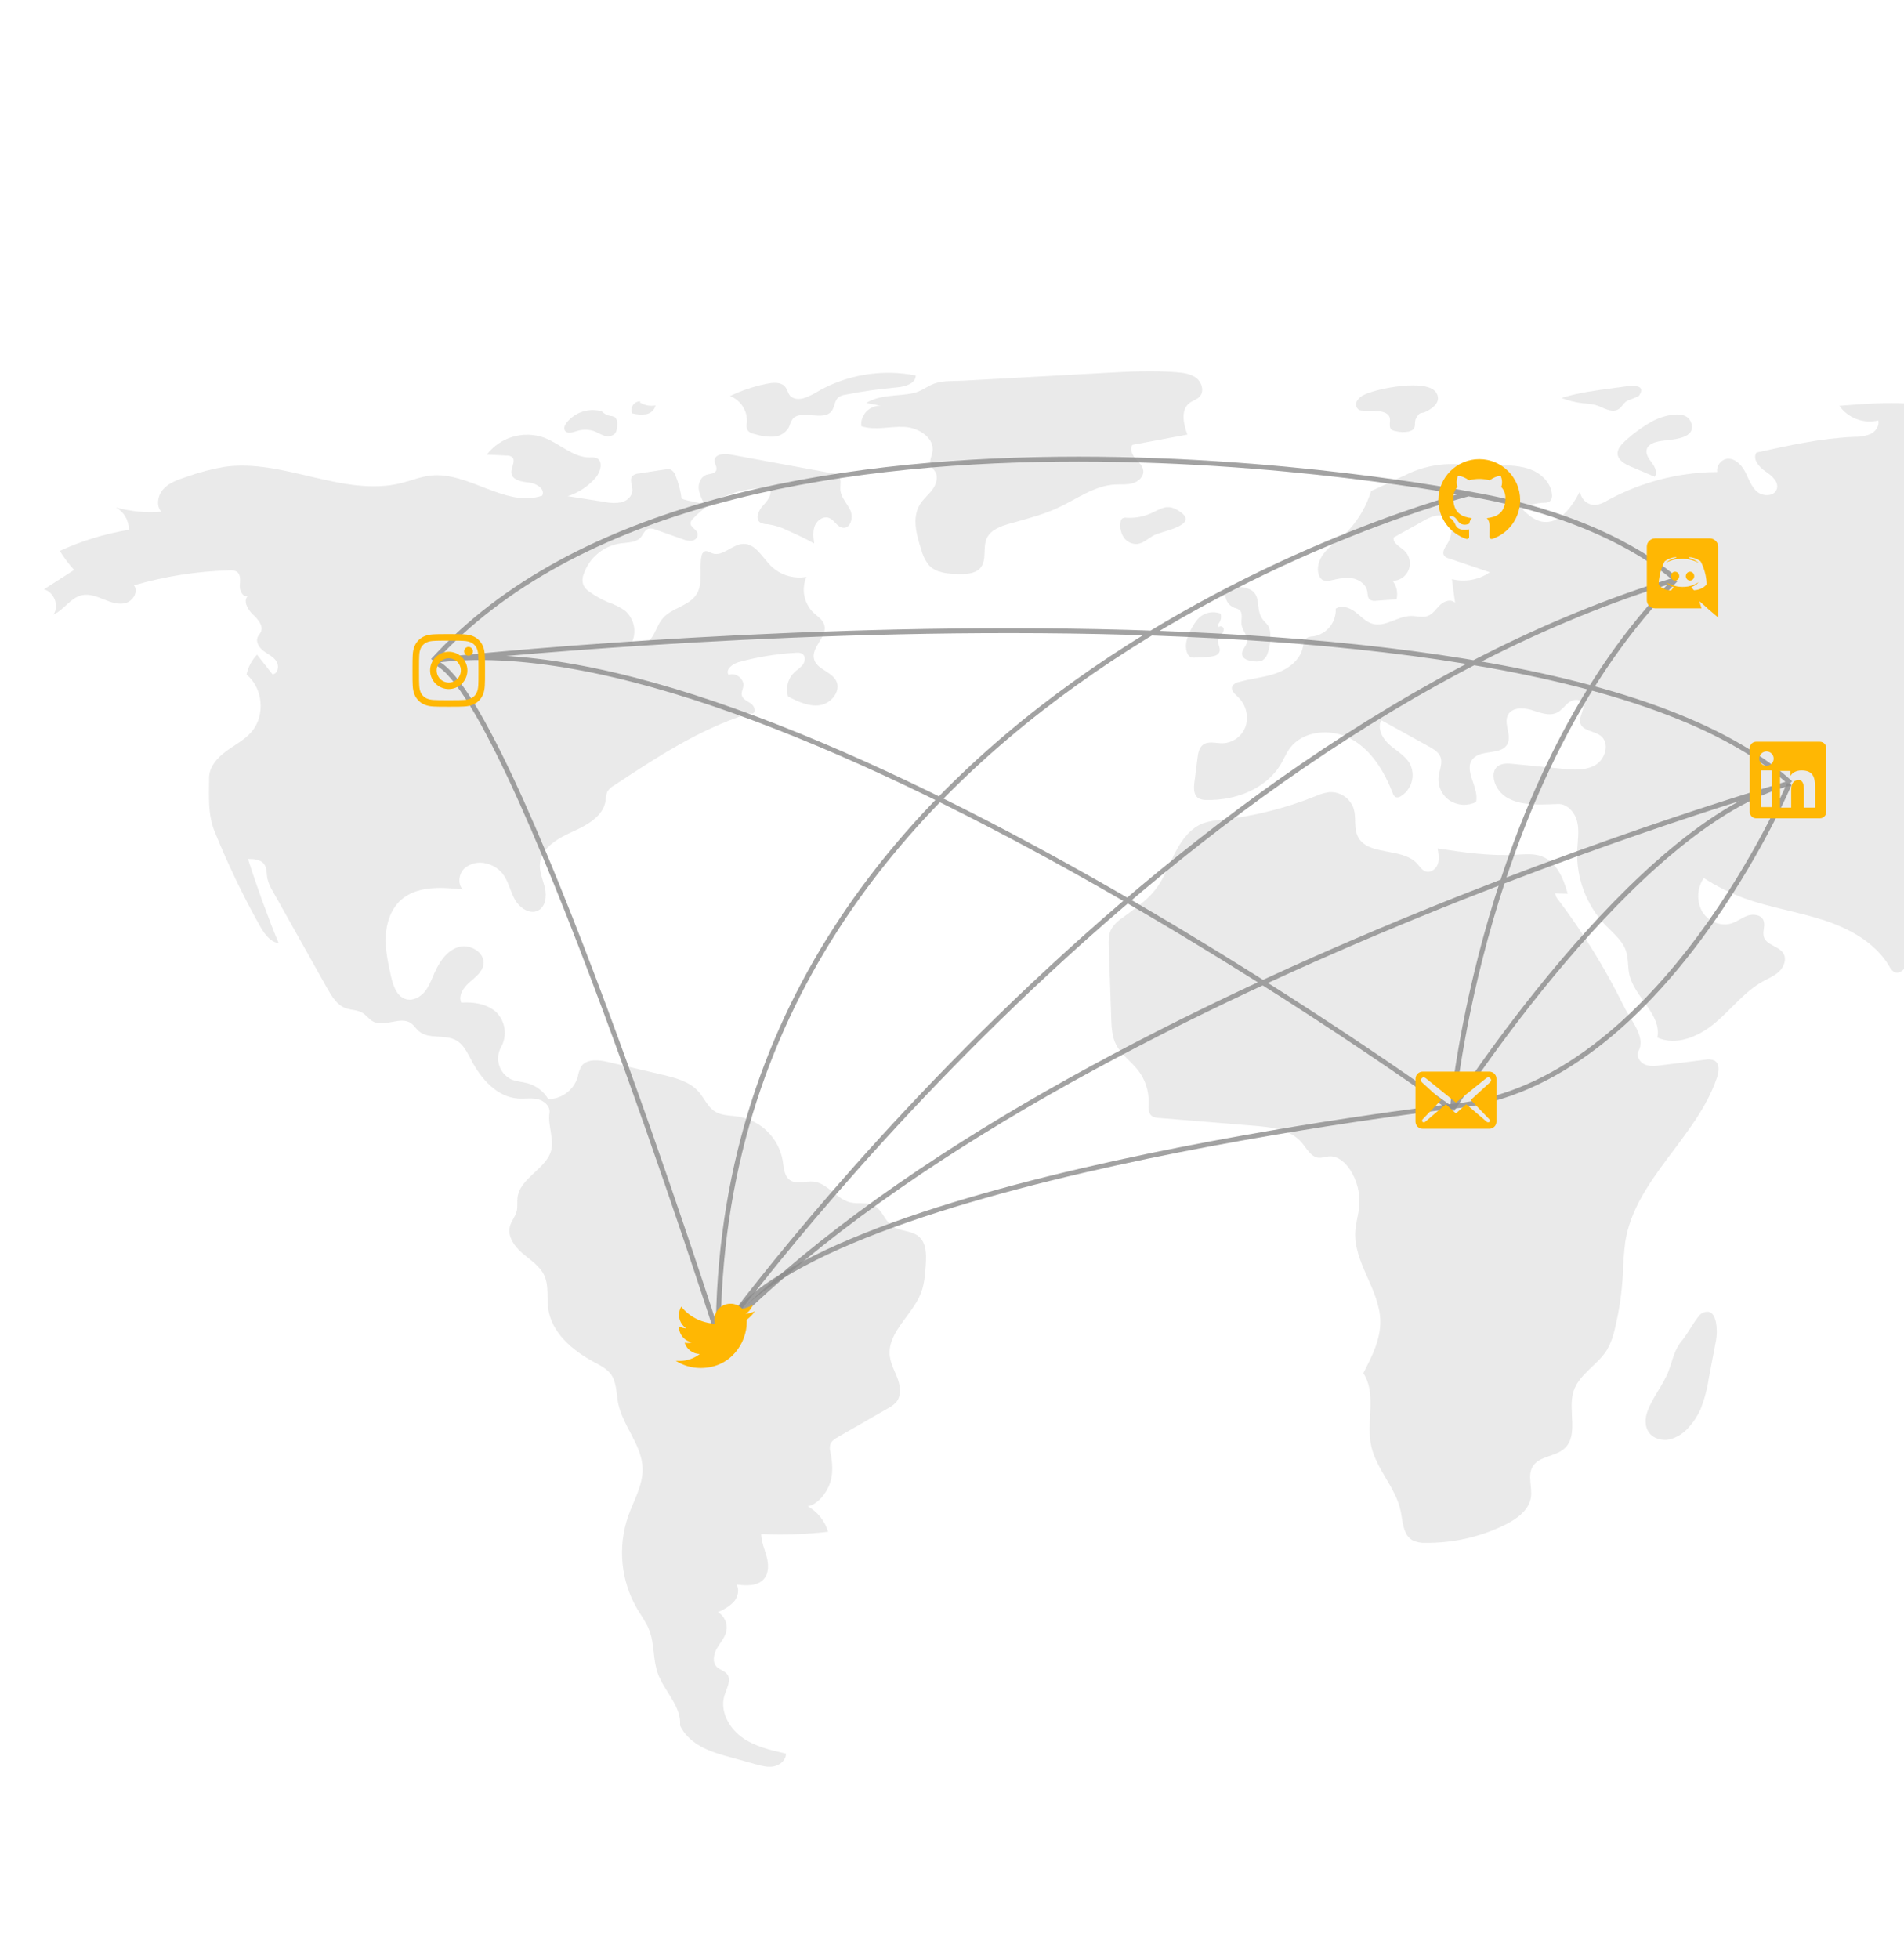 <svg width="780" height="802" viewBox="0 0 780 802" fill="none" xmlns="http://www.w3.org/2000/svg">
<g clip-path="url(#clip0_551_46)">
<path d="M279.228 204.178C278.824 200.985 278.007 197.857 276.798 194.874C276.644 194.31 276.374 193.785 276.006 193.331C275.637 192.877 275.178 192.504 274.658 192.238C273.962 192.057 273.233 192.048 272.534 192.214L261.628 193.883C260.716 193.924 259.842 194.264 259.14 194.85C257.72 196.344 259.119 198.749 259.075 200.81C259.026 203.128 256.967 205.009 254.735 205.632C252.456 206.092 250.105 206.063 247.838 205.546L232.589 203.176C237.08 201.742 241.077 199.074 244.125 195.477C246.131 193.099 247.199 188.66 244.299 187.534C243.437 187.298 242.539 187.226 241.65 187.322C234.742 187.375 229.305 181.606 222.838 179.176C218.698 177.722 214.205 177.613 210 178.867C205.795 180.121 202.095 182.672 199.427 186.156L207.55 186.548C208.315 186.506 209.072 186.708 209.714 187.125C211.494 188.588 209.281 191.398 209.532 193.689C209.858 196.665 213.809 197.3 216.787 197.601C219.765 197.902 223.544 200.322 222.111 202.951C207.142 208.108 191.909 192.87 176.188 194.746C172.209 195.221 168.452 196.784 164.567 197.767C140.837 203.772 116.304 187.75 92.062 191.143C86.673 192.062 81.376 193.459 76.234 195.318C72.935 196.402 69.494 197.573 67.096 200.086C64.699 202.598 63.787 206.896 66.058 209.523C59.798 210.039 53.497 209.44 47.446 207.754C49.082 208.664 50.444 209.997 51.387 211.614C52.33 213.231 52.821 215.073 52.807 216.945C43.033 218.539 33.518 221.441 24.518 225.572C26.198 228.366 28.16 230.98 30.373 233.373L18 241.324C22.18 242.377 24.342 248.078 21.911 251.639C26.245 249.71 28.931 244.721 33.566 243.71C36.603 243.047 39.693 244.289 42.573 245.456C45.454 246.624 48.62 247.755 51.602 246.879C54.584 246.003 56.784 242.136 54.889 239.672C67.635 235.953 80.808 233.894 94.081 233.548C95.105 233.419 96.143 233.616 97.049 234.111C98.777 235.31 98.322 237.9 98.229 240.001C98.136 242.102 99.773 244.864 101.651 243.917C99.442 245.833 101.33 249.439 103.45 251.454C105.569 253.469 108.124 256.249 106.826 258.87C106.487 259.554 105.913 260.101 105.587 260.791C104.625 262.828 106.153 265.203 107.954 266.556C109.755 267.909 111.961 268.855 113.212 270.728C114.464 272.602 113.895 275.881 111.658 276.143L105.299 268.067C103.126 270.32 101.637 273.143 101.003 276.209C107.746 281.723 108.761 292.945 103.115 299.579C100.23 302.969 96.127 305.029 92.547 307.673C88.966 310.317 85.652 314.082 85.661 318.534C85.677 326.225 85.049 333.371 87.93 340.501C93.244 353.65 99.379 366.451 106.298 378.829C108.115 382.08 110.464 385.643 114.145 386.202C109.493 374.875 105.305 363.371 101.581 351.691C104.006 351.701 106.809 351.893 108.231 353.858C109.408 355.486 109.155 357.698 109.521 359.673C109.986 361.587 110.762 363.411 111.818 365.073L134.033 404.653C135.875 407.934 137.987 411.456 141.507 412.785C143.757 413.634 146.361 413.474 148.432 414.697C150.056 415.656 151.149 417.358 152.804 418.261C157.484 420.814 163.992 415.917 168.365 418.966C169.616 419.837 170.411 421.222 171.564 422.22C175.603 425.719 182.229 423.378 186.892 425.988C189.897 427.67 191.454 431.034 193.057 434.082C197.072 441.718 203.569 449.199 212.173 449.807C214.876 449.998 217.637 449.486 220.279 450.087C222.921 450.688 225.522 452.994 225.098 455.671C224.371 460.26 226.638 465.285 226.029 469.891C224.92 478.281 213.021 481.968 211.999 490.369C211.775 492.208 212.126 494.107 211.688 495.908C211.151 498.114 209.494 499.911 208.905 502.104C207.789 506.261 210.767 510.398 214.038 513.194C217.309 515.99 221.21 518.402 222.999 522.316C224.889 526.454 223.96 531.278 224.575 535.786C225.917 545.625 234.415 552.92 243.16 557.624C245.824 559.057 248.685 560.444 250.41 562.93C252.66 566.175 252.436 570.452 253.188 574.329C255.029 583.825 263.02 591.648 263.247 601.318C263.409 608.19 259.589 614.425 257.307 620.91C255.168 627.123 254.394 633.724 255.038 640.264C255.682 646.803 257.728 653.127 261.038 658.803C262.745 661.686 264.786 664.404 265.993 667.529C268.148 673.105 267.449 679.445 269.436 685.083C272.062 692.538 279.28 698.696 278.589 706.57C281.865 713.375 289.101 716.719 296.376 718.745L309.416 722.375C311.913 723.07 314.522 723.771 317.064 723.268C319.606 722.764 322.033 720.653 321.967 718.062C315.573 716.619 308.973 715.085 303.702 711.188C298.431 707.291 294.82 700.351 296.82 694.108C297.747 691.212 299.72 687.869 297.845 685.477C296.771 684.107 294.807 683.75 293.595 682.5C291.706 680.551 292.355 677.276 293.714 674.926C295.072 672.575 297.035 670.475 297.583 667.816C297.86 666.328 297.675 664.792 297.053 663.412C296.432 662.033 295.404 660.876 294.107 660.098C296.524 659.185 298.723 657.774 300.561 655.956C302.258 654.018 303.042 651.029 301.707 648.825C305.672 649.328 310.352 649.574 312.955 646.541C315.034 644.118 314.891 640.497 314.07 637.412C313.248 634.328 311.86 631.332 311.817 628.14C320.963 628.574 330.13 628.263 339.226 627.211C337.91 622.78 334.921 619.036 330.892 616.772C335.012 616.075 338.765 611.143 340.066 607.172C341.368 603.201 341.036 598.876 340.232 594.775C339.923 593.719 339.88 592.603 340.108 591.527C340.572 590.048 342.025 589.146 343.368 588.374L363.816 576.629C365.036 576.017 366.142 575.201 367.086 574.215C369.228 571.698 368.911 567.898 367.814 564.78C366.717 561.662 364.96 558.73 364.537 555.452C363.274 545.648 373.767 538.613 377.309 529.384C378.698 525.762 378.982 521.825 379.251 517.955C379.539 513.798 379.561 508.97 376.37 506.291C373.311 503.724 368.532 504.297 365.331 501.908C362.396 499.718 361.384 495.466 358.178 493.697C355.266 492.091 351.616 493.112 348.378 492.357C342.677 491.027 339.089 484.455 333.267 483.846C329.981 483.503 326.263 485.109 323.571 483.196C321.198 481.51 321.103 478.121 320.652 475.245C319.86 470.775 317.718 466.656 314.515 463.441C311.311 460.227 307.199 458.071 302.733 457.265C299.346 456.722 295.659 456.928 292.777 455.067C289.86 453.182 288.522 449.652 286.23 447.041C282.536 442.834 276.718 441.339 271.268 440.057L249.1 434.845C245.165 433.92 240.092 433.429 237.981 436.877C237.355 438.19 236.913 439.582 236.665 441.014C235.874 443.606 234.281 445.88 232.117 447.51C229.952 449.14 227.326 450.041 224.617 450.084C222.759 446.915 219.75 444.585 216.216 443.582C213.968 442.956 211.562 442.886 209.418 441.964C208.25 441.394 207.211 440.592 206.364 439.607C205.518 438.621 204.881 437.473 204.493 436.233C204.105 434.993 203.974 433.686 204.109 432.394C204.243 431.101 204.64 429.85 205.275 428.716C206.553 426.44 207.046 423.807 206.679 421.222C206.312 418.638 205.105 416.246 203.243 414.416C199.474 411.031 194.02 410.213 188.965 410.552C187.641 407.663 189.855 404.403 192.24 402.303C194.626 400.203 197.523 398.139 198.042 395.004C198.859 390.072 192.567 386.325 187.79 387.796C183.012 389.267 179.963 393.908 177.948 398.483C176.791 401.108 175.808 403.872 173.984 406.085C172.159 408.298 169.222 409.883 166.443 409.173C162.509 408.167 160.99 403.493 160.119 399.526C158.951 394.205 157.776 388.809 158.021 383.366C158.266 377.923 160.101 372.335 164.113 368.65C170.653 362.645 180.684 363.234 189.509 364.192C187.424 361.842 187.94 357.883 190.17 355.671C191.348 354.625 192.763 353.881 194.293 353.505C195.823 353.129 197.421 353.132 198.95 353.514C201.609 354.067 204.005 355.5 205.751 357.581C208.259 360.639 208.972 364.768 210.868 368.239C212.763 371.711 217.026 374.671 220.514 372.809C223.528 371.2 224.006 367.021 223.256 363.688C222.506 360.355 220.913 357.115 221.185 353.709C221.703 347.211 228.438 343.3 234.381 340.624C240.324 337.948 247.129 334.348 248.07 327.898C248.103 326.635 248.341 325.386 248.776 324.2C249.435 323.152 250.351 322.291 251.437 321.697C268.781 310.233 286.414 298.628 306.239 292.364C307.27 292.038 307.391 292.4 308.442 292.145C309.913 291.295 308.938 288.942 307.528 287.994C306.118 287.047 304.232 286.32 303.875 284.659C303.612 283.438 304.331 282.239 304.518 281.003C304.977 277.968 301.347 275.166 298.528 276.379C296.935 274.27 300.086 271.819 302.634 271.118C310.285 269.012 318.138 267.729 326.061 267.29C326.976 267.145 327.912 267.304 328.727 267.744C330.058 268.665 329.888 270.78 328.945 272.096C328.002 273.412 326.535 274.238 325.359 275.352C324.075 276.603 323.16 278.183 322.712 279.919C322.264 281.655 322.302 283.48 322.821 285.197C326.957 287.301 331.454 289.467 336.035 288.726C340.616 287.984 344.682 282.836 342.529 278.725C340.523 274.896 334.5 274.033 333.465 269.836C332.252 264.923 339.205 260.554 337.639 255.742C336.953 253.634 334.853 252.394 333.241 250.872C331.338 249.006 330.043 246.608 329.527 243.993C329.011 241.378 329.298 238.668 330.35 236.219C327.725 236.681 325.027 236.506 322.484 235.71C319.94 234.914 317.624 233.52 315.731 231.644C312.234 228.114 309.445 222.546 304.479 222.704C299.923 222.849 295.998 228.166 291.737 226.544C290.689 226.145 289.584 225.333 288.568 225.808C288.235 226.025 287.956 226.314 287.751 226.654C287.547 226.994 287.422 227.376 287.386 227.771C286.303 232.948 288.166 238.848 285.345 243.322C282.275 248.19 275.173 248.865 271.451 253.255C269.431 255.639 268.648 258.85 266.791 261.362C264.934 263.875 260.992 265.472 258.763 263.283C259.859 261.031 260.158 258.473 259.612 256.029C259.066 253.585 257.707 251.398 255.757 249.826C253.688 248.476 251.458 247.391 249.118 246.597C246.504 245.49 244.017 244.104 241.701 242.462C240.541 241.762 239.598 240.753 238.978 239.548C238.488 238.039 238.554 236.405 239.165 234.94C240.295 231.7 242.289 228.829 244.931 226.639C247.573 224.449 250.763 223.022 254.156 222.513C257.124 222.109 260.577 222.251 262.541 219.99C263.58 218.793 264.125 216.984 265.634 216.498C266.598 216.304 267.6 216.428 268.489 216.85L279.565 220.749C280.8 221.307 282.161 221.532 283.51 221.402C284.18 221.312 284.79 220.972 285.219 220.45C285.648 219.929 285.864 219.264 285.824 218.59C285.47 216.75 282.639 215.867 282.897 214.012C283.041 213.411 283.364 212.867 283.824 212.453C287.821 208.198 292.709 204.88 298.139 202.735C303.569 200.591 309.405 199.673 315.231 200.049C316.629 202.345 314.418 205.065 312.578 207.025C310.738 208.985 309.26 212.488 311.485 213.997C312.396 214.462 313.411 214.691 314.434 214.661C317.161 215.03 319.811 215.834 322.283 217.043C326.111 218.708 329.864 220.531 333.545 222.511C333.22 220.084 332.91 217.527 333.829 215.257C334.749 212.988 337.363 211.208 339.647 212.092C341.847 212.943 342.976 215.858 345.32 216.125C348.448 216.481 349.681 211.86 348.375 208.996C347.069 206.132 344.483 203.733 344.267 200.593C344.121 198.474 344.927 195.846 343.235 194.563C342.633 194.178 341.95 193.938 341.239 193.863L298.986 186.086C296.477 185.624 292.852 185.978 292.741 188.527C292.679 189.95 293.949 191.358 293.386 192.666C292.786 194.063 290.812 193.935 289.375 194.429C287.144 195.195 286.025 197.844 286.24 200.193C286.632 202.527 287.536 204.745 288.886 206.689C286.138 205.539 281.976 205.328 279.228 204.178Z" fill="#292929" fill-opacity="0.1"/>
<path d="M247.13 168.596C244.466 167.714 241.595 167.673 238.906 168.478C236.218 169.284 233.842 170.896 232.101 173.098C231.405 174.014 230.821 175.277 231.403 176.269C232.238 177.691 234.366 177.13 235.934 176.621C238.24 175.797 240.75 175.737 243.092 176.45C244.565 176.956 245.883 177.85 247.362 178.337C248.082 178.638 248.871 178.737 249.643 178.624C250.416 178.512 251.143 178.19 251.747 177.696C252.762 176.66 252.826 175.05 252.827 173.599C252.898 173.114 252.859 172.619 252.714 172.151C252.569 171.682 252.321 171.252 251.988 170.892C251.396 170.549 250.73 170.352 250.047 170.317C248.516 170.034 247.132 169.225 246.134 168.031" fill="#292929" fill-opacity="0.1"/>
<path d="M262.366 164.353C261.769 164.321 261.175 164.442 260.639 164.706C260.103 164.97 259.644 165.367 259.307 165.86C258.969 166.352 258.763 166.923 258.71 167.518C258.656 168.113 258.757 168.711 259.002 169.256C260.833 169.756 262.746 169.88 264.626 169.623C265.564 169.477 266.438 169.057 267.138 168.416C267.838 167.774 268.332 166.94 268.558 166.018C266.344 166.421 264.059 165.984 262.149 164.794" fill="#292929" fill-opacity="0.1"/>
<path d="M313.482 157.268C308.498 158.327 303.657 159.972 299.058 162.168C301.226 163.002 303.069 164.509 304.315 166.469C305.561 168.429 306.145 170.738 305.98 173.055C305.785 173.944 305.808 174.868 306.046 175.746C306.575 177.031 308.11 177.513 309.46 177.843C311.885 178.581 314.416 178.904 316.949 178.799C318.215 178.732 319.445 178.351 320.528 177.69C321.61 177.028 322.51 176.107 323.147 175.01C323.514 173.969 323.945 172.951 324.436 171.962C327.671 167.035 337.281 172.993 340.754 168.231C341.977 166.553 341.865 164.028 343.46 162.698C344.285 162.119 345.241 161.754 346.242 161.636C353.227 160.249 360.282 159.244 367.376 158.626C370.737 158.333 375.118 157.126 375.146 153.752C362.485 151.265 349.358 153.031 337.805 158.776C333.642 160.861 328.136 165.248 324.127 162.483C322.626 161.448 322.7 158.661 320.634 157.497C318.521 156.307 315.725 156.791 313.482 157.268Z" fill="#292929" fill-opacity="0.1"/>
<path d="M354.886 165.012L360.83 166.154C359.736 166.106 358.644 166.291 357.627 166.698C356.611 167.105 355.692 167.724 354.934 168.514C354.175 169.304 353.594 170.247 353.229 171.279C352.863 172.312 352.722 173.41 352.815 174.501C358.381 176.361 364.448 174.551 370.311 174.799C376.174 175.046 382.995 179.234 381.994 185.017C381.691 186.766 380.681 188.513 381.207 190.208C381.575 191.396 382.622 192.239 383.214 193.333C384.446 195.613 383.461 198.497 381.905 200.57C380.349 202.643 378.258 204.296 376.892 206.499C373.496 211.977 375.426 219.06 377.449 225.18C378.034 227.492 379.114 229.65 380.615 231.504C383.613 234.692 388.498 234.969 392.873 235.033C396.057 235.079 399.705 234.922 401.718 232.454C404.347 229.233 402.509 224.207 404.24 220.426C405.812 216.992 409.817 215.519 413.446 214.474C420.093 212.56 426.868 210.933 433.152 208.041C440.956 204.451 448.25 198.856 456.827 198.394C459.234 198.265 461.7 198.549 464.018 197.889C466.336 197.23 468.537 195.225 468.362 192.821C468.212 190.768 466.475 189.259 465.117 187.711C463.759 186.163 462.693 183.782 463.941 182.143L486.424 177.943C484.83 173.599 483.588 167.878 487.25 165.051C488.572 164.031 490.341 163.623 491.466 162.39C493.383 160.288 492.419 156.666 490.206 154.879C487.992 153.091 485 152.676 482.164 152.441C472.306 151.622 462.392 152.163 452.514 152.704C433.206 153.763 413.899 154.821 394.591 155.88C390.704 156.093 386.216 155.767 382.651 157.094C379.634 158.216 377.488 160.278 374.036 161.002C367.664 162.338 360.652 161.434 354.886 165.012Z" fill="#292929" fill-opacity="0.1"/>
<path d="M461.356 211.996C460.75 211.9 460.131 212.041 459.626 212.388C459.292 212.756 459.093 213.227 459.063 213.723C458.679 215.911 459.136 218.163 460.342 220.029C460.957 220.944 461.805 221.678 462.799 222.155C463.793 222.631 464.896 222.833 465.994 222.739C468.67 222.398 470.642 220.114 473.102 219C476.894 217.284 492.997 214.61 481.858 208.59C478.019 206.516 475.539 208.347 472.513 209.713C469.071 211.475 465.213 212.264 461.356 211.996V211.996Z" fill="#292929" fill-opacity="0.1"/>
<path d="M558.922 161.614C557.622 162.145 556.534 163.093 555.828 164.308C555.503 164.925 555.427 165.643 555.617 166.315C555.807 166.986 556.247 167.558 556.847 167.914C557.333 168.09 557.848 168.172 558.365 168.155L563.653 168.313C565.9 168.38 568.707 168.858 569.31 171.024C569.759 172.632 568.755 174.698 569.966 175.847C570.486 176.25 571.11 176.493 571.765 176.549C573.507 176.997 575.327 177.055 577.094 176.721C580.942 175.689 578.92 173.34 580.132 171.248C581.987 168.048 581.666 169.985 584.933 168.151C587.346 166.796 590.464 164.339 588.45 160.887C584.948 154.883 564.091 159.035 558.922 161.614Z" fill="#292929" fill-opacity="0.1"/>
<path d="M663.31 158.595L660.239 159.005C653.314 159.93 646.349 160.862 639.679 162.942C642.566 164.084 645.596 164.828 648.683 165.152C650.383 165.236 652.071 165.476 653.727 165.869C656.673 166.747 659.641 169.012 662.488 167.851C664.252 167.132 664.828 165.294 666.29 164.32C667.3 163.648 671.128 162.559 671.556 161.88C675.016 156.392 665.97 158.24 663.31 158.595Z" fill="#292929" fill-opacity="0.1"/>
<path d="M676.795 172.556C672.693 174.85 668.887 177.638 665.462 180.857C664.019 182.213 662.545 183.901 662.676 185.877C662.85 188.504 665.648 190.027 668.072 191.054L677.889 195.211C679.08 193.532 677.99 191.215 676.759 189.565C675.528 187.915 674.066 186.006 674.609 184.02C675.23 181.755 677.992 180.983 680.308 180.592C684.082 179.956 694.262 180.007 693.039 173.924C691.598 166.757 680.584 170.438 676.795 172.556Z" fill="#292929" fill-opacity="0.1"/>
<path d="M674.821 578.167C673.886 580.873 673.798 584.061 675.414 586.424C677.229 589.075 680.859 590.063 684 589.391C687.128 588.559 689.916 586.766 691.972 584.265C693.851 582.17 695.398 579.798 696.557 577.232C698.174 573.235 699.315 569.06 699.955 564.795L703.003 548.788C703.684 545.211 703.658 534.243 697.084 537.816C695.288 538.793 691.13 546.5 689.248 548.686C685.855 552.625 685.407 556.448 683.621 561.22C681.384 567.197 676.889 572.179 674.821 578.167Z" fill="#292929" fill-opacity="0.1"/>
<path d="M588.941 347.415C589.333 349.52 589.719 351.737 589.029 353.764C588.339 355.791 586.17 357.485 584.121 356.864C582.531 356.382 581.612 354.783 580.483 353.563C574.204 346.784 560.038 350.709 556.159 342.321C554.576 338.898 555.651 334.797 554.572 331.183C553.891 329.094 552.535 327.291 550.718 326.057C548.901 324.822 546.726 324.226 544.534 324.363C542.534 324.651 540.588 325.232 538.757 326.087C526.493 331 513.618 334.22 500.486 335.661C497.99 335.813 495.521 336.262 493.132 336.999C487.74 338.954 484.056 343.954 481.434 349.056C478.812 354.159 476.876 359.682 473.361 364.215C469.666 368.979 464.489 372.315 459.66 375.923C457.8 377.122 456.251 378.746 455.141 380.661C454.094 382.811 454.153 385.311 454.234 387.701L455.221 416.726C455.348 420.459 455.507 424.326 457.178 427.667C459.264 431.839 463.385 434.572 466.244 438.257C469.162 442.044 470.682 446.724 470.547 451.503C470.486 453.425 470.295 455.697 471.791 456.904C472.701 457.494 473.766 457.801 474.851 457.784L514.107 460.998C521.012 461.563 528.665 462.492 533.173 467.754C535.301 470.237 537.01 473.809 540.269 474.075C541.667 474.189 543.027 473.616 544.425 473.505C547.953 473.225 551.052 475.903 553.008 478.853C555.968 483.348 557.311 488.717 556.818 494.077C556.497 497.442 555.454 500.713 555.229 504.086C554.374 516.918 565.25 528.067 565.461 540.925C565.585 548.489 561.995 555.556 558.495 562.262C564.144 570.822 559.518 582.219 561.767 592.225C563.901 601.718 571.815 609.15 573.787 618.678C574.689 623.04 574.742 628.408 578.587 630.654C580.275 631.477 582.145 631.851 584.019 631.742C595.323 631.876 606.498 629.331 616.63 624.317C621.385 621.956 626.313 618.433 627.144 613.189C627.814 608.96 625.669 604.23 627.852 600.546C630.423 596.204 637.012 596.549 640.796 593.211C646.935 587.795 642.148 577.468 644.635 569.668C646.871 562.657 654.568 558.932 658.383 552.64C659.884 549.934 660.961 547.013 661.577 543.98C663.325 536.731 664.413 529.339 664.828 521.894C664.929 517.37 665.263 512.855 665.827 508.366C669.94 482.807 695.203 465.693 703.405 441.139C704.188 438.795 704.556 435.671 702.471 434.344C701.234 433.754 699.831 433.607 698.499 433.929L680.403 436.21C678.155 436.494 675.772 436.759 673.708 435.825C671.644 434.891 670.165 432.28 671.26 430.296C674.333 424.728 668.011 417.691 665.202 411.985C657.638 396.62 648.63 382.009 638.3 368.349C637.639 367.646 637.225 366.747 637.121 365.788L642.256 365.959C640.523 359.737 637.662 352.928 631.618 350.652C628.212 349.369 624.441 349.813 620.807 350.011C610.4 350.58 599.242 349.008 588.941 347.415Z" fill="#292929" fill-opacity="0.1"/>
<path d="M622.431 207.202C625.155 210.095 628.206 213.162 632.147 213.666C639.107 214.556 644.111 207.358 647.297 201.105C647.415 202.699 648.15 204.184 649.346 205.245C650.542 206.305 652.104 206.857 653.7 206.783C655.418 206.494 657.058 205.853 658.517 204.9C672.306 197.363 687.752 193.369 703.467 193.278C703.316 192.087 703.611 190.883 704.296 189.897C704.98 188.912 706.005 188.215 707.174 187.94C710.369 187.307 713.247 190.07 714.788 192.94C716.329 195.81 717.29 199.136 719.739 201.284C722.188 203.433 726.929 203.339 727.896 200.228C728.824 197.242 725.714 194.695 723.129 192.934C720.545 191.173 717.821 187.914 719.561 185.316C732.765 182.393 746.05 179.458 759.561 178.877C761.861 178.958 764.153 178.563 766.294 177.717C768.354 176.706 769.992 174.411 769.438 172.183C766.489 172.876 763.401 172.675 760.568 171.606C757.734 170.537 755.282 168.648 753.526 166.18C772.273 164.633 792.213 163.314 808.827 172.137C810.82 176.418 800.659 179.979 803.378 183.84C804.245 185.071 805.982 185.216 807.488 185.244C819.033 185.458 830.645 185.668 842.06 183.925C846.232 183.288 850.445 182.389 854.633 182.905C861.609 183.766 867.576 188.421 874.439 189.939C877.232 190.557 880.364 190.578 882.719 188.953C885.073 187.328 886.085 183.628 884.156 181.515C890.618 175.181 901.342 176.751 909.867 179.783C918.391 182.816 926.467 187.706 935.49 188.382C941.96 188.867 948.519 187.126 954.912 188.233C958.93 188.928 962.669 190.715 966.595 191.814C974.022 193.891 981.877 193.452 989.588 193.552C1009.26 193.817 1028.72 197.685 1047 204.962C1049.38 205.737 1051.56 207.024 1053.38 208.734C1055.08 210.556 1055.95 213.387 1054.81 215.601L1035.92 212.841C1037.7 216.345 1042.3 216.942 1046.04 218.151C1049.78 219.36 1053.66 223.49 1051.41 226.714C1047.36 225.424 1043.69 229.475 1041.64 233.203C1039.59 236.93 1037.1 241.395 1032.85 241.622C1029.05 241.825 1024.45 238.587 1021.98 241.478C1025.4 245.798 1028.33 250.486 1030.72 255.455C1033.17 260.557 1034.91 266.985 1031.6 271.575C1031.08 272.394 1030.29 273.006 1029.37 273.307C1026.66 273.991 1024.91 270.684 1022.97 268.68C1020.53 266.154 1016.83 265.439 1013.53 264.255C1010.22 263.07 1006.74 260.74 1006.48 257.236C1006.32 255.056 1007.47 253.029 1008.31 251.014C1009.74 247.618 1010.36 243.939 1010.14 240.262C1009.95 237.305 1009.12 234.228 1007 232.162C1004.87 230.096 1001.21 229.44 998.927 231.333C997.863 232.216 997.011 233.628 995.629 233.681C993.188 233.775 991.314 229.518 989.35 230.971C989.581 232.519 989.26 234.099 988.444 235.435C982.584 240.532 973.581 238.376 966.026 240.176C962.434 241.205 958.994 242.707 955.799 244.644C954.603 245.155 953.586 246.009 952.875 247.098C951.932 248.931 952.972 251.278 954.634 252.497C956.397 253.578 958.378 254.255 960.434 254.477C969.644 256.222 978.988 258.922 986.26 264.839C993.531 270.756 998.3 280.537 995.999 289.625L977.836 272.267C978.526 279.556 978.917 286.864 979.01 294.192C979.128 295.623 978.931 297.063 978.435 298.41C977.14 301.27 973.63 302.233 970.555 302.864C969.7 303.027 968.888 303.368 968.174 303.867C967.461 304.365 966.86 305.009 966.413 305.756C965.965 306.503 965.681 307.336 965.578 308.201C965.475 309.066 965.557 309.942 965.817 310.773C966.91 314.335 969.634 317.112 972.128 319.88C974.623 322.647 977.078 325.792 977.404 329.503C977.731 333.215 974.931 337.398 971.215 337.14C968.398 336.945 966.308 334.422 965.106 331.866C963.904 329.31 963.189 326.463 961.384 324.291C955.919 317.717 943.644 320.534 938.749 313.526C937.501 314.942 936.636 316.653 936.235 318.497C935.834 320.342 935.911 322.258 936.459 324.064C938.737 322.638 941.855 323.963 943.566 326.035C945.277 328.107 946.084 330.763 947.428 333.091C949.241 336.231 952.127 339.015 952.38 342.632C952.313 344 952.336 345.371 952.449 346.736C952.899 348.928 954.751 350.502 956.036 352.334C959.024 356.597 958.876 362.454 956.95 367.291C955.024 372.128 951.564 376.169 948.136 380.088C942.149 386.933 936.04 393.737 928.943 399.421C926.918 401.043 924.756 402.637 923.495 404.905C922.234 407.172 922.169 410.355 924.107 412.08C922.72 412.149 920.233 412.832 918.846 412.901C918.359 407.337 918.253 401.745 918.529 396.166C913.056 393.538 907.163 400.577 907.869 406.608C908.576 412.639 912.937 417.479 916.042 422.697C918.313 426.513 920.001 430.962 919.243 435.337C918.484 439.713 914.58 443.749 910.157 443.363C903.121 442.749 900.178 432.648 893.212 431.492C892.597 431.347 891.952 431.411 891.378 431.674C890.344 432.241 890.164 433.625 890.106 434.804C889.821 440.588 889.574 446.601 891.832 451.934C895.134 459.735 903.666 466.287 901.876 474.568C892.235 470.086 887.223 459.272 884.947 448.885C882.671 438.498 882.292 427.594 878.212 417.775C875.114 421.746 868.603 418.463 865.773 414.297C863.089 410.347 861.437 405.778 858.834 401.775C856.23 397.772 852.242 394.188 847.473 393.968C842.472 393.737 838.135 397.169 834.322 400.412C831.185 403.079 827.966 405.85 826.132 409.537C823.465 414.901 824.163 421.224 824.034 427.214C823.895 433.689 822.523 440.521 818.11 445.261C813.698 450.002 805.553 451.653 800.686 447.38C798.146 445.15 796.915 441.818 795.819 438.619C790.537 423.2 786.138 407.492 782.643 391.572C781.825 395.206 778.635 399.889 775.588 397.749C774.904 397.173 774.35 396.459 773.962 395.654C768.278 386.018 757.75 380.238 747.114 376.772C736.477 373.306 725.286 371.69 714.768 367.881C708.873 365.745 703.243 362.941 697.988 359.521C696.649 361.49 695.866 363.784 695.724 366.161C695.582 368.538 696.086 370.909 697.182 373.023C699.515 377.155 704.795 379.545 709.315 378.101C711.65 377.355 713.623 375.733 715.94 374.932C718.258 374.131 721.368 374.524 722.381 376.758C723.351 378.895 721.885 381.481 722.613 383.713C723.72 387.112 728.846 387.374 730.638 390.467C731.972 392.768 730.875 395.825 728.971 397.682C727.067 399.539 724.526 400.557 722.202 401.85C714.66 406.045 709.297 413.205 702.706 418.776C696.115 424.347 686.815 428.414 678.96 424.841C680.833 415.358 669.539 408.396 667.461 398.956C666.777 395.849 667.132 392.548 666.155 389.52C664.742 385.136 660.853 382.122 657.663 378.8C653.793 374.727 650.779 369.919 648.797 364.662C646.816 359.405 645.907 353.803 646.125 348.189C646.297 344.288 647.014 340.323 646.125 336.52C645.236 332.717 642.088 329.037 638.188 329.209C629.278 329.603 618.055 330.265 613.38 322.669C611.712 319.958 610.986 315.988 613.398 313.911C615.1 312.445 617.611 312.583 619.846 312.803L639.92 314.778C644.615 315.24 649.69 315.621 653.719 313.167C657.747 310.712 659.493 304.195 655.763 301.307C653.037 299.197 648.153 299.311 647.361 295.956C646.701 293.162 649.793 289.991 648.123 287.656C646.926 285.981 644.233 286.446 642.602 287.701C640.97 288.956 639.786 290.792 637.96 291.742C634.757 293.41 630.93 291.823 627.484 290.745C624.037 289.666 619.418 289.574 617.746 292.776C615.877 296.356 619.404 301.047 617.549 304.635C615.096 309.378 606.789 306.678 603.345 310.758C599.392 315.44 606.034 322.421 604.701 328.402C602.999 329.245 601.108 329.632 599.212 329.525C597.316 329.419 595.479 328.822 593.883 327.794C592.312 326.725 591.06 325.251 590.261 323.528C589.461 321.805 589.143 319.897 589.341 318.008C589.671 315.317 591.074 312.571 590.134 310.028C589.374 307.973 587.311 306.749 585.393 305.689L565.886 294.907C564.075 298.268 566.364 302.433 569.228 304.957C572.091 307.481 575.678 309.382 577.559 312.704C578.749 315.005 579.016 317.674 578.305 320.165C577.594 322.657 575.959 324.783 573.734 326.109C573.455 326.302 573.138 326.431 572.804 326.49C572.47 326.548 572.128 326.533 571.8 326.446C571.489 326.263 571.217 326.02 571.002 325.73C570.787 325.44 570.632 325.11 570.546 324.76C567.104 315.95 561.937 307.265 553.675 302.663C545.413 298.061 533.542 299.007 528.124 306.759C526.837 308.6 525.974 310.699 524.853 312.646C518.897 322.988 506.129 327.886 494.2 327.566C493.033 327.631 491.872 327.358 490.856 326.78C488.928 325.449 489.015 322.623 489.31 320.298L490.563 310.432C490.814 308.451 491.178 306.261 492.746 305.025C494.956 303.281 498.144 304.381 500.958 304.341C503.09 304.241 505.14 303.488 506.83 302.184C508.52 300.879 509.768 299.087 510.405 297.049C510.973 294.992 510.97 292.818 510.394 290.762C509.819 288.706 508.693 286.847 507.139 285.383C505.849 284.172 504.118 282.649 504.799 281.016C505.071 280.564 505.439 280.177 505.876 279.883C506.313 279.588 506.81 279.393 507.331 279.311C512.386 277.843 517.728 277.458 522.698 275.725C527.669 273.993 532.49 270.448 533.667 265.317C534.028 263.744 534.192 261.839 535.605 261.06C536.313 260.76 537.074 260.605 537.844 260.602C540.539 260.219 542.992 258.84 544.722 256.738C546.452 254.635 547.331 251.961 547.189 249.243C549.571 247.578 552.909 248.802 555.213 250.573C557.518 252.344 559.553 254.684 562.357 255.447C567.583 256.87 572.634 252.242 578.05 252.22C580.327 252.211 582.685 253.017 584.828 252.244C587 251.461 588.297 249.299 589.965 247.701C591.632 246.103 594.557 245.129 596.096 246.85L594.786 237.138C597.426 237.805 600.178 237.899 602.857 237.415C605.537 236.93 608.082 235.878 610.321 234.329L593.379 228.603C592.789 228.456 592.244 228.165 591.794 227.756C590.563 226.429 591.786 224.362 592.788 222.854C595.184 219.246 595.586 213.304 591.646 211.508C588.956 210.282 585.869 211.753 583.287 213.193L570.921 220.089C570.528 222.44 573.403 223.773 575.184 225.356C576.262 226.314 577.024 227.576 577.372 228.976C577.72 230.375 577.636 231.847 577.132 233.198C576.627 234.549 575.726 235.716 574.547 236.546C573.368 237.376 571.965 237.829 570.523 237.847C571.338 238.906 571.903 240.134 572.179 241.441C572.454 242.748 572.432 244.101 572.114 245.398L563.794 245.997C562.86 246.185 561.89 245.995 561.095 245.47C560.205 244.679 560.326 243.294 560.119 242.122C559.622 239.292 556.852 237.309 554.024 236.801C551.197 236.292 548.305 236.944 545.505 237.588C544.317 238.015 543.011 237.985 541.843 237.503C541.174 237.068 540.665 236.426 540.395 235.674C539.167 232.698 540.315 229.199 542.286 226.654C544.257 224.108 546.956 222.248 549.379 220.129C555.175 215.043 559.433 208.437 561.672 201.058C566.253 199.138 570.995 196.53 575.575 194.611C582.636 191.035 590.555 189.501 598.441 190.18L613.952 190.476C618.545 190.564 623.261 190.676 627.508 192.427C631.754 194.179 635.486 197.966 635.779 202.551C635.867 203.07 635.822 203.603 635.648 204.1C635.474 204.597 635.177 205.041 634.784 205.392C634.184 205.719 633.505 205.872 632.823 205.834C628.54 205.984 626.714 207.052 622.431 207.202Z" fill="#292929" fill-opacity="0.1"/>
<path d="M498.796 255.823C499.402 255.25 499.838 254.52 500.056 253.714C500.274 252.909 500.267 252.059 500.033 251.258C498.559 250.688 496.954 250.542 495.401 250.836C493.848 251.129 492.408 251.85 491.242 252.918C490.323 253.848 489.531 254.895 488.887 256.032C486.849 259.358 485.046 263.331 486.227 267.049C486.323 267.454 486.5 267.836 486.746 268.173C486.991 268.509 487.302 268.793 487.659 269.008C488.188 269.22 488.759 269.31 489.328 269.269C491.574 269.266 493.817 269.128 496.046 268.856C497.414 268.688 499.004 268.302 499.533 267.028C500.228 265.354 498.545 263.459 499.036 261.714C499.359 260.933 499.848 260.233 500.469 259.661C500.778 259.373 501.015 259.017 501.161 258.621C501.308 258.226 501.361 257.802 501.315 257.382C501.117 256.563 499.863 256.099 499.412 256.81" fill="#292929" fill-opacity="0.1"/>
<path d="M510.439 240.726C508.444 240.267 506.388 240.138 504.352 240.343C503.901 240.33 503.455 240.431 503.055 240.638C502.667 240.924 502.386 241.332 502.255 241.796C501.825 243.176 501.931 244.668 502.551 245.975C503.172 247.281 504.262 248.305 505.603 248.844C506.335 249.012 507.035 249.294 507.68 249.678C509.401 251.014 508.304 253.745 508.63 255.9C508.996 258.32 511.337 260.351 510.908 262.76C510.57 264.659 508.543 266.162 508.869 268.062C509.211 270.052 511.736 270.65 513.749 270.81C514.915 271.014 516.116 270.876 517.206 270.413C518.298 269.666 519.076 268.541 519.387 267.254C520.211 264.801 520.557 262.212 520.407 259.629C520.398 258.454 520.103 257.299 519.547 256.263C518.941 255.443 518.269 254.674 517.539 253.963C513.682 249.476 517.743 242.784 510.439 240.726Z" fill="#292929" fill-opacity="0.1"/>
<path opacity="0.8" d="M733.023 321.011C733.023 321.011 681.131 444.275 595.726 452.925C595.726 452.925 325.551 483.741 294.321 547.551C294.321 547.551 208.66 279.815 177.43 270.891" stroke="#8B8B8B" stroke-width="2" stroke-miterlimit="10"/>
<path opacity="0.8" d="M294.241 547.155C430.242 407.115 733.484 320.614 733.484 320.614M294.241 547.155C294.241 280.067 601.593 202.216 601.593 202.216M294.241 547.155C294.241 547.155 470.242 302.774 686.457 237.357M733.484 320.614C670.131 336.678 594.946 454.339 594.946 454.339M733.484 320.614C624.295 221.138 177.35 270.494 177.35 270.494M594.946 454.339C594.946 454.339 316.549 251.753 177.35 270.494M594.946 454.339C594.946 454.339 606.998 317.371 686.457 237.357M177.35 270.494C294.241 141.665 601.593 202.216 601.593 202.216M601.593 202.216C661.131 212.328 686.457 237.357 686.457 237.357" stroke="#8B8B8B" stroke-width="2" stroke-miterlimit="10"/>
<path fill-rule="evenodd" clip-rule="evenodd" d="M177.708 259.738C179.293 259.665 179.799 259.649 183.837 259.649C187.874 259.649 188.38 259.666 189.964 259.738C191.547 259.81 192.628 260.063 193.574 260.429C194.565 260.803 195.464 261.388 196.207 262.145C196.964 262.887 197.547 263.785 197.92 264.777C198.288 265.723 198.539 266.804 198.612 268.386C198.685 269.974 198.701 270.479 198.701 274.516C198.701 278.555 198.684 279.06 198.612 280.646C198.541 282.227 198.288 283.308 197.92 284.254C197.547 285.247 196.963 286.146 196.207 286.889C195.464 287.646 194.565 288.229 193.574 288.602C192.628 288.97 191.547 289.221 189.966 289.294C188.38 289.367 187.874 289.384 183.837 289.384C179.799 289.384 179.293 289.366 177.708 289.294C176.127 289.223 175.046 288.97 174.1 288.602C173.108 288.229 172.209 287.645 171.466 286.889C170.71 286.146 170.125 285.248 169.752 284.256C169.385 283.31 169.134 282.228 169.061 280.647C168.988 279.059 168.972 278.553 168.972 274.516C168.972 270.478 168.989 269.972 169.061 268.388C169.133 266.804 169.385 265.723 169.752 264.777C170.125 263.785 170.711 262.886 171.468 262.144C172.21 261.388 173.108 260.802 174.099 260.429C175.045 260.063 176.126 259.811 177.707 259.738H177.708ZM189.843 262.414C188.276 262.343 187.805 262.328 183.837 262.328C179.868 262.328 179.397 262.343 177.83 262.414C176.38 262.48 175.593 262.722 175.069 262.927C174.376 263.197 173.88 263.517 173.36 264.037C172.866 264.517 172.487 265.102 172.249 265.747C172.045 266.272 171.803 267.058 171.737 268.509C171.665 270.076 171.65 270.547 171.65 274.516C171.65 278.486 171.665 278.956 171.737 280.524C171.803 281.974 172.045 282.761 172.249 283.285C172.487 283.93 172.866 284.515 173.36 284.995C173.839 285.488 174.424 285.868 175.069 286.106C175.593 286.31 176.38 286.552 177.83 286.618C179.397 286.69 179.866 286.705 183.837 286.705C187.807 286.705 188.276 286.69 189.843 286.618C191.293 286.552 192.08 286.31 192.604 286.106C193.297 285.836 193.793 285.515 194.314 284.995C194.807 284.515 195.187 283.93 195.424 283.285C195.628 282.761 195.87 281.974 195.937 280.524C196.008 278.956 196.023 278.486 196.023 274.516C196.023 270.547 196.008 270.076 195.937 268.509C195.87 267.058 195.628 266.272 195.424 265.747C195.154 265.054 194.834 264.558 194.314 264.037C193.834 263.544 193.25 263.165 192.604 262.927C192.08 262.722 191.293 262.48 189.843 262.414V262.414ZM181.938 279.099C182.998 279.541 184.179 279.601 185.278 279.268C186.378 278.936 187.328 278.232 187.966 277.277C188.604 276.321 188.891 275.174 188.777 274.031C188.664 272.888 188.157 271.82 187.343 271.009C186.825 270.491 186.198 270.094 185.507 269.847C184.817 269.6 184.08 269.509 183.351 269.581C182.621 269.653 181.917 269.886 181.288 270.263C180.659 270.64 180.121 271.152 179.714 271.762C179.307 272.371 179.04 273.064 178.932 273.789C178.824 274.514 178.879 275.255 179.091 275.956C179.304 276.658 179.67 277.304 180.162 277.848C180.654 278.391 181.261 278.819 181.938 279.099ZM178.434 269.113C179.143 268.403 179.986 267.84 180.913 267.456C181.84 267.072 182.833 266.874 183.837 266.874C184.84 266.874 185.834 267.072 186.76 267.456C187.687 267.84 188.53 268.403 189.239 269.113C189.949 269.822 190.512 270.665 190.896 271.592C191.279 272.519 191.477 273.513 191.477 274.516C191.477 275.52 191.279 276.514 190.896 277.441C190.512 278.368 189.949 279.21 189.239 279.92C187.806 281.353 185.863 282.158 183.837 282.158C181.81 282.158 179.867 281.353 178.434 279.92C177.001 278.487 176.196 276.543 176.196 274.516C176.196 272.49 177.001 270.546 178.434 269.113V269.113ZM193.172 268.012C193.347 267.847 193.488 267.647 193.586 267.426C193.683 267.205 193.735 266.966 193.738 266.724C193.742 266.483 193.697 266.243 193.606 266.019C193.515 265.795 193.38 265.591 193.209 265.42C193.039 265.249 192.835 265.114 192.611 265.023C192.387 264.933 192.147 264.888 191.906 264.891C191.664 264.895 191.425 264.947 191.204 265.044C190.983 265.141 190.783 265.282 190.618 265.458C190.295 265.8 190.118 266.254 190.125 266.724C190.132 267.194 190.322 267.643 190.654 267.976C190.987 268.308 191.436 268.498 191.906 268.505C192.376 268.512 192.83 268.335 193.172 268.012V268.012Z" fill="#FFB703"/>
<g clip-path="url(#clip1_551_46)">
<path d="M305.908 540.387C305.928 540.675 305.928 540.964 305.928 541.252C305.928 550.04 299.24 560.167 287.016 560.167C283.25 560.167 279.752 559.076 276.809 557.183C277.344 557.244 277.859 557.265 278.414 557.265C281.522 557.265 284.382 556.215 286.666 554.425C283.744 554.363 281.295 552.449 280.452 549.814C280.863 549.876 281.275 549.917 281.707 549.917C282.304 549.917 282.9 549.835 283.456 549.691C280.41 549.073 278.126 546.397 278.126 543.166V543.084C279.011 543.578 280.04 543.886 281.131 543.927C279.34 542.734 278.167 540.696 278.167 538.391C278.167 537.156 278.496 536.024 279.073 535.036C282.345 539.07 287.263 541.705 292.778 541.993C292.675 541.499 292.614 540.984 292.614 540.47C292.614 536.806 295.577 533.822 299.261 533.822C301.174 533.822 302.903 534.624 304.117 535.921C305.619 535.633 307.06 535.077 308.336 534.316C307.842 535.859 306.792 537.156 305.414 537.979C306.751 537.835 308.048 537.465 309.241 536.95C308.336 538.267 307.204 539.44 305.908 540.387V540.387Z" fill="#FFB703"/>
</g>
<path fill-rule="evenodd" clip-rule="evenodd" d="M605.997 188.015C596.738 188.015 589.24 195.515 589.24 204.775C589.24 212.191 594.036 218.455 600.697 220.676C601.535 220.822 601.849 220.319 601.849 219.88C601.849 219.481 601.828 218.162 601.828 216.758C597.618 217.533 596.529 215.732 596.194 214.789C596.005 214.307 595.188 212.82 594.476 212.421C593.89 212.107 593.052 211.332 594.455 211.311C595.775 211.29 596.718 212.526 597.032 213.029C598.54 215.564 600.949 214.852 601.912 214.412C602.059 213.322 602.499 212.589 602.98 212.17C599.252 211.751 595.356 210.306 595.356 203.895C595.356 202.072 596.005 200.564 597.074 199.391C596.906 198.972 596.32 197.254 597.241 194.95C597.241 194.95 598.645 194.51 601.849 196.668C603.19 196.29 604.614 196.102 606.038 196.102C607.463 196.102 608.887 196.29 610.228 196.668C613.432 194.489 614.836 194.95 614.836 194.95C615.757 197.254 615.171 198.972 615.003 199.391C616.071 200.564 616.721 202.052 616.721 203.895C616.721 210.327 612.804 211.751 609.076 212.17C609.683 212.694 610.207 213.699 610.207 215.271C610.207 217.512 610.186 219.314 610.186 219.88C610.186 220.319 610.5 220.843 611.338 220.676C614.664 219.552 617.555 217.414 619.602 214.562C621.65 211.709 622.752 208.286 622.753 204.775C622.753 195.515 615.255 188.015 605.997 188.015Z" fill="#FFB703"/>
<path fill-rule="evenodd" clip-rule="evenodd" d="M716.807 306.33C716.807 305.635 717.083 304.969 717.574 304.478C718.065 303.986 718.731 303.71 719.426 303.71H745.536C745.88 303.71 746.221 303.777 746.539 303.909C746.857 304.04 747.147 304.233 747.39 304.476C747.634 304.72 747.827 305.009 747.959 305.327C748.09 305.645 748.158 305.986 748.158 306.33V332.445C748.158 332.789 748.091 333.13 747.959 333.448C747.828 333.766 747.635 334.056 747.391 334.299C747.148 334.543 746.859 334.736 746.541 334.868C746.223 335 745.882 335.067 745.537 335.067H719.426C719.082 335.067 718.741 334.999 718.423 334.868C718.105 334.736 717.817 334.543 717.573 334.299C717.33 334.056 717.137 333.767 717.006 333.449C716.874 333.131 716.807 332.79 716.807 332.446V306.33ZM729.216 315.666H733.461V317.798C734.074 316.572 735.642 315.469 737.997 315.469C742.513 315.469 743.584 317.911 743.584 322.39V330.689H739.013V323.411C739.013 320.86 738.401 319.42 736.844 319.42C734.685 319.42 733.788 320.972 733.788 323.411V330.689H729.216V315.666ZM721.378 330.493H725.95V315.469H721.378V330.492V330.493ZM726.604 310.569C726.613 310.96 726.543 311.35 726.399 311.714C726.255 312.078 726.04 312.41 725.766 312.69C725.493 312.97 725.166 313.192 724.805 313.344C724.444 313.496 724.056 313.574 723.665 313.574C723.273 313.574 722.886 313.496 722.525 313.344C722.164 313.192 721.837 312.97 721.563 312.69C721.289 312.41 721.074 312.078 720.931 311.714C720.787 311.35 720.717 310.96 720.726 310.569C720.743 309.801 721.06 309.069 721.609 308.532C722.158 307.994 722.896 307.693 723.665 307.693C724.433 307.693 725.171 307.994 725.721 308.532C726.27 309.069 726.587 309.801 726.604 310.569V310.569Z" fill="#FFB703"/>
<path d="M700.389 220.453C702.289 220.453 703.82 221.99 703.91 223.8V252.891L700.294 249.819L698.309 248.013L696.139 246.123L697.042 249.101H678.076C676.18 249.101 674.645 247.664 674.645 245.754V223.806C674.645 221.996 676.181 220.459 678.082 220.459H700.379L700.389 220.453ZM692.122 228.135H692.079L691.805 228.404C694.608 229.217 695.964 230.485 695.964 230.485C694.159 229.581 692.527 229.127 690.902 228.943C689.73 228.763 688.552 228.859 687.56 228.943H687.285C686.652 228.943 685.301 229.217 683.49 229.94C682.861 230.215 682.497 230.394 682.497 230.394C682.497 230.394 683.849 229.037 686.836 228.314L686.652 228.135C686.652 228.135 684.393 228.045 681.954 229.851C681.954 229.851 679.516 234.101 679.516 239.338C679.516 239.338 680.867 241.688 684.573 241.777C684.573 241.777 685.116 241.059 685.661 240.426C683.581 239.792 682.768 238.525 682.768 238.525C682.768 238.525 682.953 238.615 683.222 238.795H683.301C683.344 238.795 683.365 238.816 683.385 238.837V238.847C683.407 238.869 683.428 238.884 683.464 238.884C683.913 239.068 684.356 239.248 684.721 239.427C685.355 239.697 686.162 239.971 687.155 240.151C688.411 240.336 689.852 240.421 691.493 240.151C692.301 239.967 693.114 239.792 693.927 239.427C694.45 239.158 695.098 238.889 695.811 238.43C695.811 238.43 695.003 239.697 692.833 240.33C693.277 240.959 693.905 241.682 693.905 241.682C697.615 241.598 699.056 239.248 699.135 239.348C699.135 234.117 696.681 229.861 696.681 229.861C694.474 228.219 692.405 228.156 692.041 228.156L692.115 228.13L692.122 228.135ZM692.349 234.101C693.299 234.101 694.065 234.909 694.065 235.902C694.065 236.905 693.294 237.712 692.349 237.712C691.398 237.712 690.633 236.904 690.633 235.912C690.633 234.908 691.403 234.101 692.349 234.101ZM686.21 234.101C687.155 234.101 687.921 234.909 687.921 235.902C687.921 236.905 687.151 237.712 686.205 237.712C685.254 237.712 684.484 236.904 684.484 235.912C684.484 234.908 685.254 234.101 686.205 234.101H686.21Z" fill="#FFB703"/>
<path d="M613.05 459.275V441.725C613.05 440.107 611.743 438.8 610.125 438.8H582.805C581.187 438.8 579.88 440.107 579.88 441.725V459.275C579.88 460.894 581.187 462.2 582.805 462.2H610.125C611.743 462.2 613.05 460.894 613.05 459.275ZM610.495 441.511C611.139 442.154 610.788 442.817 610.437 443.149L602.52 450.403L610.125 458.32C610.359 458.593 610.515 459.022 610.242 459.314C609.988 459.626 609.403 459.607 609.15 459.412L600.628 452.138L596.455 455.941L592.302 452.138L583.78 459.412C583.527 459.607 582.942 459.626 582.688 459.314C582.415 459.022 582.571 458.593 582.805 458.32L590.41 450.403L582.493 443.149C582.142 442.817 581.791 442.154 582.435 441.511C583.078 440.867 583.741 441.179 584.287 441.647L596.455 451.475L608.643 441.647C609.189 441.179 609.852 440.867 610.495 441.511V441.511Z" fill="#FFB703"/>
</g>
<defs>
<clipPath id="clip0_551_46">
<rect width="780" height="841" fill="white"/>
</clipPath>
<clipPath id="clip1_551_46">
<rect width="32.432" height="32.438" fill="white" transform="translate(276.809 530.775)"/>
</clipPath>
</defs>
</svg>
